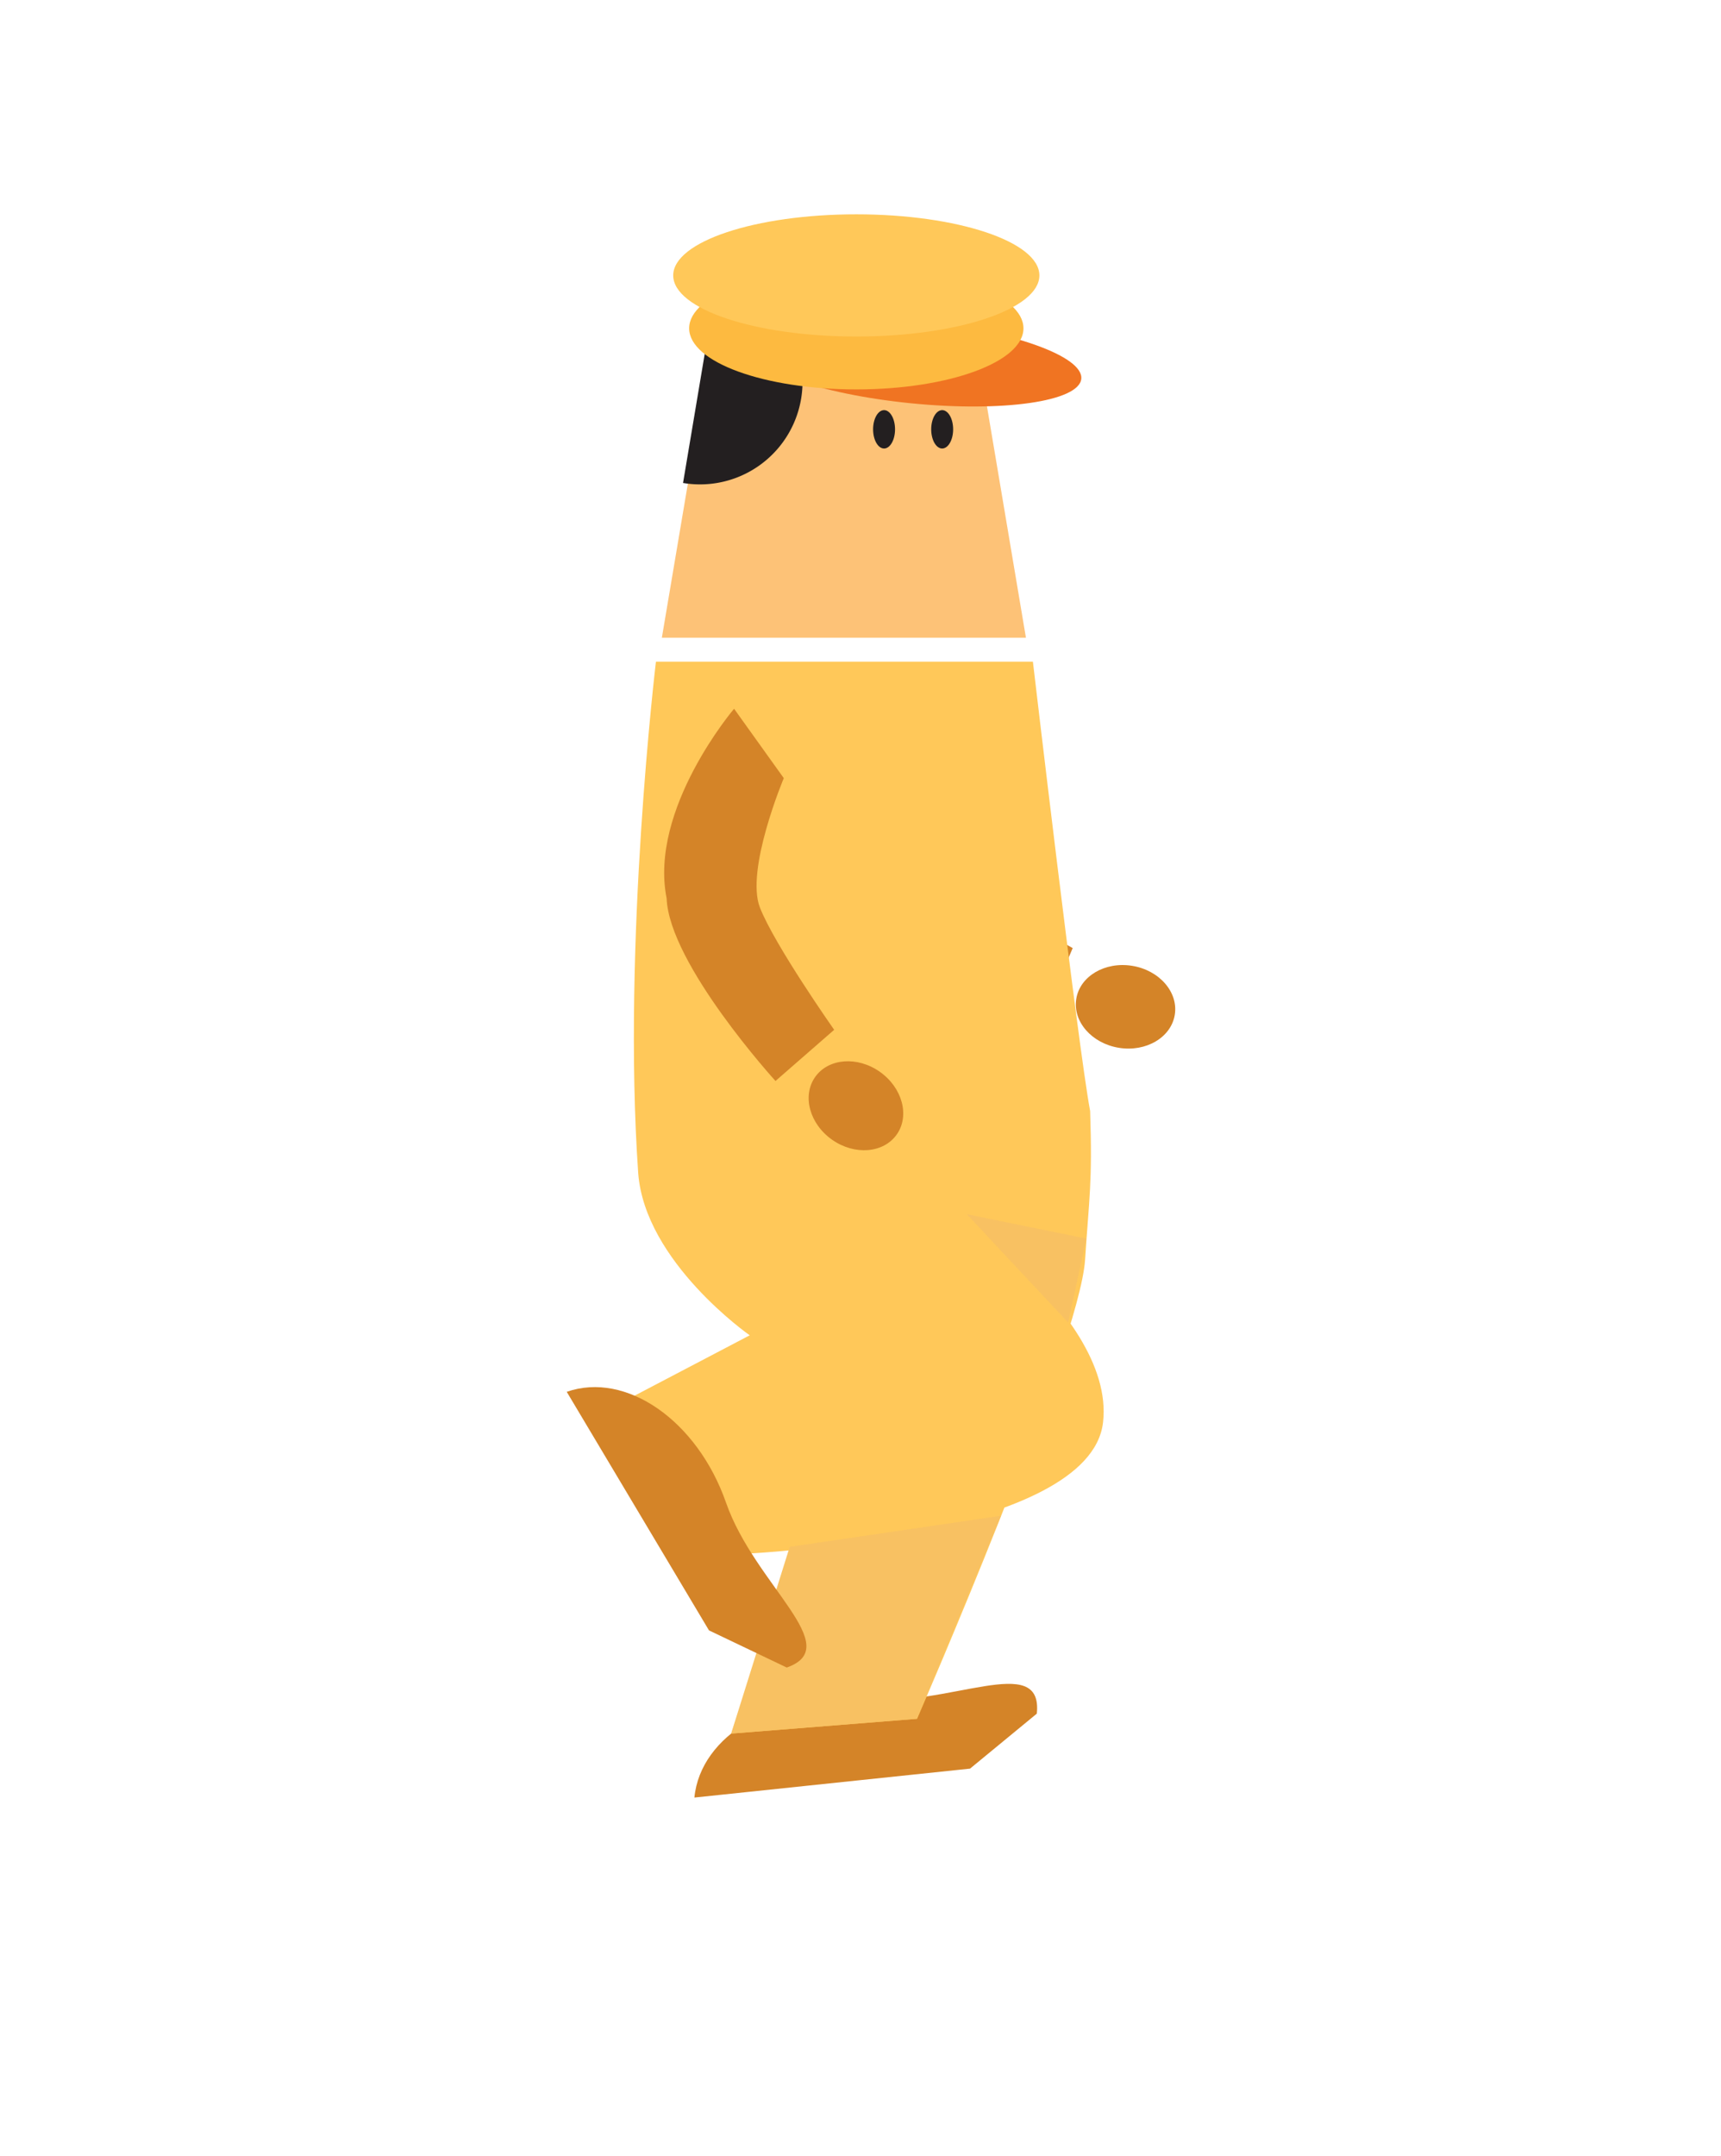 <svg id="sequence" xmlns="http://www.w3.org/2000/svg" viewBox="0 0 180.38 225.85"><defs><style>.cls-1{fill:#d48428;}.cls-2{fill:#fdc277;}.cls-3{fill:#231f20;}.cls-4{fill:#f07422;}.cls-5{fill:#fdba40;}.cls-6{fill:#ffc859;}.cls-7{fill:#f8c162;}</style></defs><title>P3W2</title><path class="cls-1" d="M88.26,73.68l7.86,4.25s.58,10.41,3.71,13.29,12.6,8.09,12.6,8.09l-3.19,7.51S93.87,100.7,90.61,94.63C84.83,87,88.26,73.68,88.26,73.68Z"/><ellipse class="cls-1" cx="117.97" cy="105.46" rx="4.35" ry="5.23" transform="translate(-4.91 205.16) rotate(-80.85)"/><path class="cls-1" d="M72.78,188.29c.64-6.55,8.5-11.15,17.56-10.27s19-5.08,18.33,1.48l-7,5.76Z"/><polygon class="cls-2" points="107.53 66.8 69.37 66.8 74.64 35.59 102.27 35.59 107.53 66.8"/><ellipse class="cls-3" cx="92.66" cy="44.97" rx="1.15" ry="2.01"/><ellipse class="cls-3" cx="98.75" cy="44.97" rx="1.15" ry="2.01"/><path class="cls-3" d="M75.15,29.4a10.74,10.74,0,1,1-3.56,21.19"/><ellipse class="cls-4" cx="95.9" cy="37.94" rx="4.32" ry="17.52" transform="translate(48.62 129.6) rotate(-84.3)"/><ellipse class="cls-5" cx="89.75" cy="34.39" rx="17.52" ry="6.4"/><ellipse class="cls-6" cx="89.75" cy="28.85" rx="19.19" ry="6.4"/><path class="cls-6" d="M96,124s21,13.05,19.61,25-37,13.72-37,13.72L66,146.46l12.58-6.59s-11-7.67-11.69-17c-1.68-24.1,1.86-53.56,1.86-53.56h39.51s4.75,40.48,6,47.07c.25,7.57-.11,9.07-.53,15.57-.6,9-17.61,48.09-17.61,48.09l-19.47,1.55s16.21-49.77,17-51.27-.92-5.06-.92-5.06Z"/><path class="cls-1" d="M76.94,74.24l5.21,7.27s-4.05,9.61-2.5,13.56,7.78,12.8,7.78,12.8l-6.15,5.36S70.14,101,69.87,94.1C68,84.73,76.94,74.24,76.94,74.24Z"/><ellipse class="cls-1" cx="89.72" cy="115.82" rx="4.35" ry="5.23" transform="translate(-56.64 122.53) rotate(-54.86)"/><polygon class="cls-7" points="101.34 127.19 113.86 129.74 111.95 138.53 101.34 127.19"/><polygon class="cls-7" points="82.77 162.03 76.63 181.59 96.1 180.04 104.91 158.77 82.77 162.03"/><path class="cls-1" d="M59.4,145.79c6.21-2.17,13.69,3,16.7,11.62s12.58,15.08,6.36,17.26l-8.15-3.89Z"/></svg>